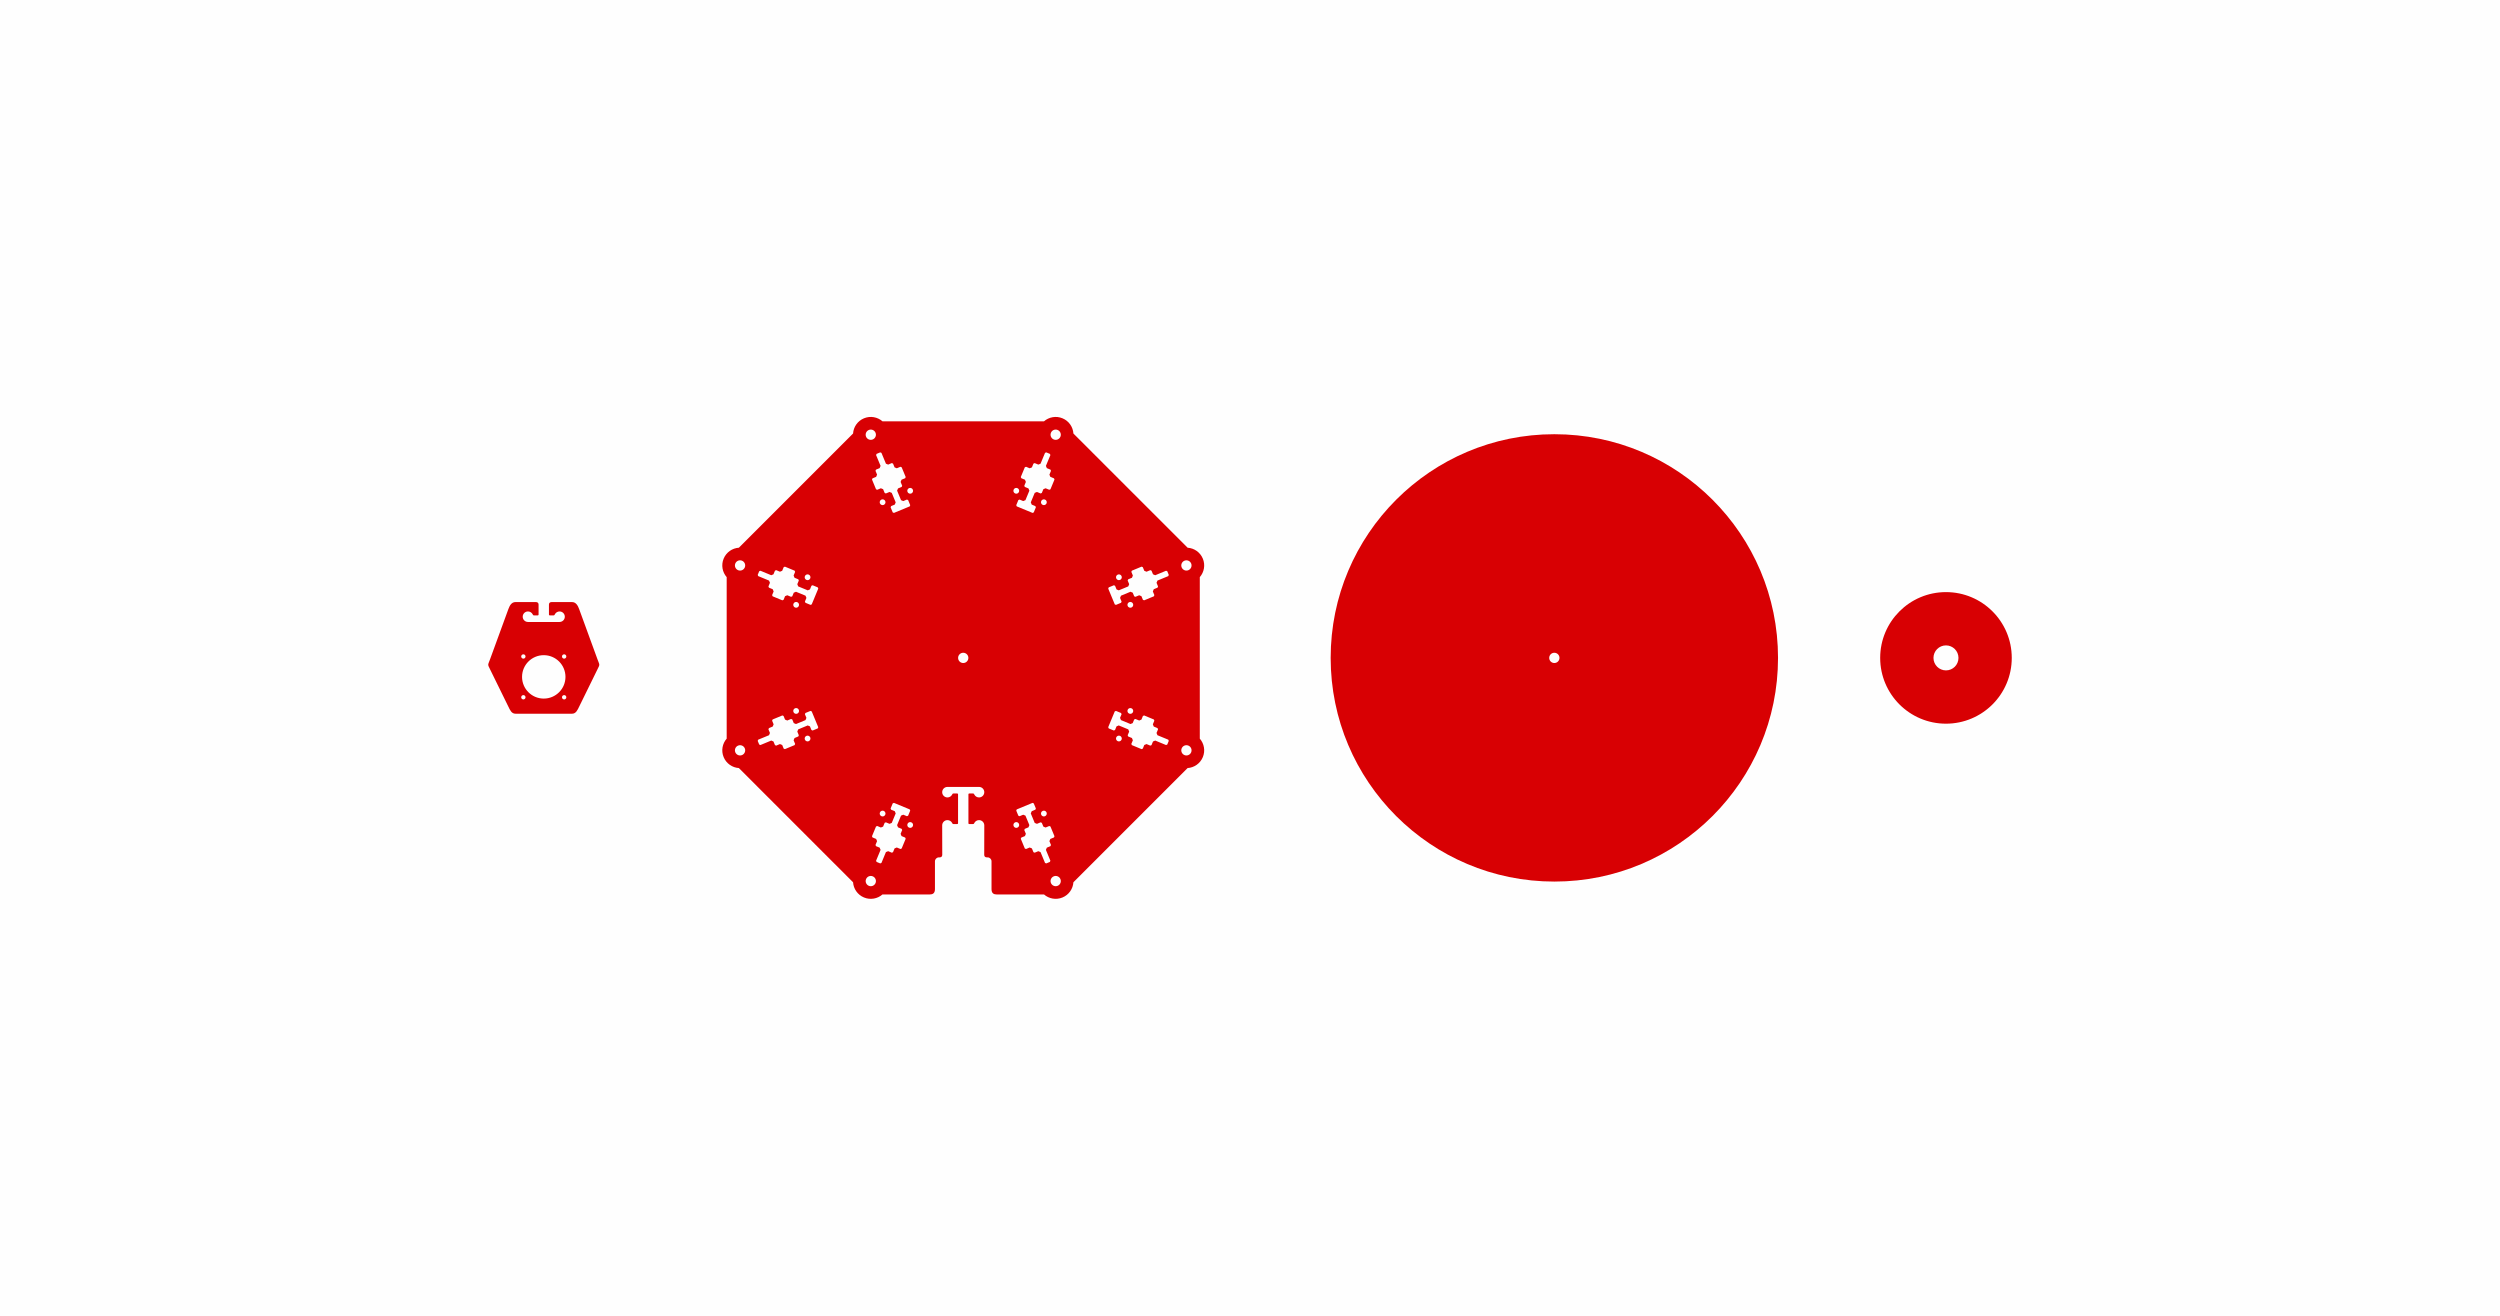 <?xml version="1.0" encoding="UTF-8"?>
<!DOCTYPE svg PUBLIC "-//W3C//DTD SVG 1.1//EN" "http://www.w3.org/Graphics/SVG/1.1/DTD/svg11.dtd">
<!-- Creator: CorelDRAW X7 -->
<svg xmlns="http://www.w3.org/2000/svg" xml:space="preserve" width="1900mm" height="1000mm" version="1.1" style="shape-rendering:geometricPrecision; text-rendering:geometricPrecision; image-rendering:optimizeQuality; fill-rule:evenodd; clip-rule:evenodd"
viewBox="0 0 190000 100000"
 xmlns:xlink="http://www.w3.org/1999/xlink">
 <defs>
  <style type="text/css">
   <![CDATA[
    .fil0 {fill:#FEFEFE}
    .fil1 {fill:#D80003}
   ]]>
  </style>
 </defs>
 <g id="Layer_x0020_1">
  <rect class="fil0" width="190000" height="100000"/>
  <path class="fil1" d="M66329 33399c199,-83 294,-311 211,-510 -82,-199 -310,-293 -509,-211 -199,83 -293,311 -211,510 82,199 311,293 509,211zm2811 5085l37 -91 -160 -388 -92 -38 -277 115 -169 -70 -300 -722 71 -169 277 -115 38 -91 -119 -287 71 -169 277 -115 38 -92 -306 -739 -92 -38 -277 115 -169 -70 -119 -287 -92 -38 -277 115 -169 -69 -341 -823 -92 -38 -277 115 -38 91 341 823 -71 169 -277 115 -38 91 119 288 -70 169 -278 114 -37 92 306 739 91 38 277 -115 170 70 119 287 91 38 277 -115 170 69 299 723 -71 169 -277 115 -38 91 161 388 92 38 1201 -498zm118 -979c112,-47 166,-176 119,-288 -46,-112 -175,-166 -287,-119 -113,46 -166,175 -119,287 46,113 175,166 287,120zm-2096 868c112,-47 165,-175 119,-288 -47,-112 -175,-165 -287,-119 -113,47 -166,175 -120,288 47,112 176,165 288,119zm12921 -4974c198,82 427,-12 509,-211 82,-199 -12,-427 -211,-510 -199,-82 -427,12 -509,211 -83,199 12,427 211,510zm-1610 5583l92 -38 161 -388 -38 -91 -277 -115 -71 -169 299 -723 170 -69 277 115 91 -38 119 -287 170 -70 277 115 91 -38 306 -739 -37 -92 -278 -114 -70 -169 119 -288 -38 -91 -277 -115 -71 -169 341 -823 -38 -91 -277 -115 -92 38 -341 823 -169 69 -277 -115 -92 38 -119 288 -169 69 -277 -115 -92 38 -306 739 38 92 277 115 71 169 -119 287 38 91 277 115 71 169 -300 723 -169 69 -277 -115 -92 38 -160 388 37 91 1201 498zm777 -609c112,46 241,-7 288,-119 46,-113 -7,-241 -120,-288 -112,-46 -240,7 -287,119 -46,113 7,241 119,288zm-2096 -868c112,46 241,-7 287,-120 47,-112 -6,-240 -119,-287 -112,-47 -241,7 -287,119 -47,112 7,241 119,288zm12653 5619c83,199 311,293 510,211 199,-83 293,-311 211,-510 -83,-199 -311,-293 -510,-211 -199,83 -293,311 -211,510zm-5085 2810l91 38 388 -161 38 -92 -115 -277 70 -169 722 -300 169 71 115 277 91 38 288 -119 169 71 114 277 92 38 739 -306 38 -92 -115 -277 70 -169 287 -119 38 -92 -115 -277 69 -169 824 -341 37 -92 -114 -277 -92 -38 -823 341 -169 -70 -115 -278 -91 -38 -287 119 -169 -70 -115 -277 -92 -38 -739 306 -38 91 115 277 -69 170 -288 119 -38 91 115 278 -69 169 -723 299 -169 -70 -114 -278 -92 -37 -388 160 -38 92 498 1201zm980 118c46,112 175,166 287,119 112,-46 166,-175 119,-287 -46,-112 -175,-166 -287,-119 -113,46 -166,175 -119,287zm-869 -2096c47,112 176,166 288,119 112,-46 165,-175 119,-287 -47,-113 -175,-166 -288,-119 -112,46 -165,175 -119,287zm4974 12921c-82,199 13,427 211,509 199,82 427,-12 510,-211 82,-199 -12,-427 -211,-509 -199,-83 -427,12 -510,211zm-5583 -1609l38 91 388 161 92 -38 114 -277 169 -71 723 299 69 170 -115 277 38 91 287 119 70 170 -115 277 38 91 739 307 92 -38 115 -277 169 -71 287 119 91 -38 115 -277 169 -71 823 341 92 -38 114 -277 -37 -92 -824 -340 -69 -170 115 -277 -38 -92 -287 -119 -70 -169 115 -277 -38 -92 -739 -306 -92 38 -114 277 -169 71 -288 -119 -91 38 -115 277 -169 71 -722 -300 -70 -169 115 -277 -38 -92 -388 -160 -91 38 -498 1201zm609 776c-46,112 7,241 119,288 113,46 241,-7 288,-119 46,-113 -7,-241 -119,-288 -112,-46 -241,7 -288,119zm869 -2096c-47,112 6,241 119,288 112,46 241,-7 287,-120 47,-112 -7,-240 -119,-287 -112,-46 -241,7 -287,119zm-5619 12654c-199,82 -294,310 -211,509 82,199 310,293 509,211 199,-82 293,-310 211,-509 -82,-199 -310,-294 -509,-211zm-2811 -5086l-37 91 160 388 92 38 277 -115 169 70 300 722 -71 169 -277 115 -38 91 119 288 -71 169 -277 115 -38 91 306 739 92 38 277 -115 169 70 119 287 92 38 277 -115 169 70 341 823 92 38 277 -115 38 -92 -341 -823 71 -169 277 -115 38 -91 -119 -287 70 -169 278 -115 37 -92 -306 -739 -91 -38 -277 115 -170 -69 -119 -288 -91 -37 -277 114 -170 -69 -299 -723 71 -168 277 -115 38 -92 -161 -388 -92 -38 -1201 498zm-118 980c-112,46 -166,175 -119,287 46,112 175,166 287,119 113,-46 166,-175 119,-287 -46,-112 -175,-166 -287,-119zm2096 -868c-112,46 -165,175 -119,287 47,112 175,166 287,119 113,-46 166,-175 120,-287 -47,-113 -176,-166 -288,-119zm-12921 4974c-198,-83 -427,12 -509,211 -82,199 12,427 211,509 199,82 427,-12 510,-211 82,-199 -13,-427 -212,-509zm1610 -5584l-92 38 -161 388 38 92 277 114 71 170 -299 722 -170 69 -277 -114 -91 37 -119 288 -170 69 -277 -115 -91 38 -306 739 37 92 278 115 70 169 -119 287 38 91 277 115 71 169 -341 823 38 92 277 115 92 -38 341 -823 169 -70 277 115 92 -38 119 -287 169 -70 277 115 92 -38 306 -739 -38 -91 -277 -115 -71 -169 119 -288 -38 -91 -277 -115 -71 -169 300 -722 169 -70 277 115 92 -38 160 -388 -37 -91 -1201 -498zm-777 609c-112,-46 -241,7 -288,120 -46,112 7,241 120,287 112,47 240,-7 287,-119 46,-112 -7,-241 -119,-288zm2096 869c-112,-47 -241,7 -287,119 -47,112 6,241 119,287 112,47 241,-7 287,-119 47,-112 -7,-241 -119,-287zm-12653 -5619c-83,-199 -311,-294 -510,-211 -199,82 -293,310 -211,509 83,199 311,293 510,211 199,-82 293,-310 211,-509zm5085 -2810l-91 -38 -388 160 -38 92 115 277 -70 170 -722 299 -169 -71 -115 -277 -91 -38 -288 119 -169 -71 -114 -277 -92 -38 -739 306 -38 92 115 277 -70 169 -287 119 -38 92 115 277 -69 170 -824 340 -37 92 114 277 92 38 823 -341 169 71 115 277 91 38 287 -119 170 70 114 278 92 38 739 -307 38 -91 -115 -277 70 -170 287 -119 38 -91 -115 -277 69 -170 723 -299 169 71 114 277 92 38 388 -161 38 -91 -498 -1201zm-980 -119c-46,-112 -175,-165 -287,-119 -112,47 -166,175 -119,287 46,113 175,166 287,120 113,-47 166,-176 119,-288zm869 2096c-47,-112 -176,-165 -288,-119 -112,47 -165,175 -119,288 47,112 175,165 288,119 112,-47 165,-176 119,-288zm-4974 -12920c82,-199 -12,-427 -211,-510 -199,-82 -427,12 -510,211 -82,199 12,427 211,510 199,82 427,-12 510,-211zm5583 1609l-38 -92 -388 -161 -92 38 -114 278 -169 70 -723 -299 -69 -169 115 -278 -38 -91 -287 -119 -70 -170 115 -277 -38 -91 -739 -306 -92 38 -115 277 -169 70 -287 -119 -91 38 -115 278 -169 70 -823 -341 -92 38 -114 277 37 92 824 341 69 169 -115 277 38 92 287 119 70 169 -115 277 38 92 739 306 92 -38 114 -277 169 -71 288 119 91 -38 115 -277 169 -70 722 299 70 169 -115 277 38 92 388 161 91 -38 498 -1201zm-609 -777c46,-112 -7,-241 -119,-287 -113,-47 -241,6 -288,119 -46,112 7,241 119,287 112,47 241,-7 288,-119zm-869 2096c47,-112 -6,-241 -119,-287 -112,-47 -241,7 -287,119 -47,112 7,241 119,287 112,47 241,-7 287,-119zm12496 3558c215,0 390,175 390,390 0,216 -175,390 -390,390 -215,0 -390,-174 -390,-390 0,-215 175,-390 390,-390zm-8373 17442l-8679 -8679c-496,-34 -954,-340 -1157,-831 -203,-490 -96,-1031 231,-1405l0 -12274c-327,-374 -434,-915 -231,-1405 203,-491 662,-798 1158,-831l8678 -8679c33,-495 340,-954 831,-1157 490,-203 1031,-96 1406,231l12273 0c374,-327 915,-434 1405,-231 491,203 798,662 831,1158l8679 8678c495,33 954,340 1157,831 203,490 96,1031 -231,1405l0 12274c327,374 434,915 231,1405 -203,491 -662,798 -1157,831l-8679 8679c-34,496 -340,954 -831,1157 -490,203 -1031,96 -1405,-231l-3596 0c-182,0 -389,-55 -391,-392l0 -2125c0,-165 -135,-300 -300,-300l-55 0c-105,0 -200,-53 -200,-187l5 -2245c0,-221 -179,-400 -400,-400 -155,0 -289,88 -356,216 -47,91 -43,84 -195,84l-173 0c-58,0 -82,-19 -82,-78l0 -746 0 -1421c0,-60 24,-79 82,-79l173 0c152,0 148,-7 195,84 67,129 201,217 356,217 221,0 400,-179 400,-400 0,-221 -179,-400 -400,-400l-1200 0 -1200 0c-221,0 -400,179 -400,400 0,221 179,400 400,400 155,0 289,-88 356,-217 47,-91 44,-84 195,-84l173 0c59,0 82,19 82,79l0 1421 0 746c0,59 -23,78 -82,78l-173 0c-151,0 -148,7 -195,-84 -67,-128 -201,-216 -356,-216 -221,0 -400,179 -400,400l5 2245c0,134 -95,187 -200,187l-55 0c-165,0 -300,135 -300,300l0 2125c-2,337 -210,392 -392,392l-3595 0c-374,327 -915,434 -1405,231 -491,-203 -798,-662 -831,-1157z"/>
  <path class="fil1" d="M118130 49610c215,0 390,175 390,390 0,215 -175,390 -390,390 -216,0 -390,-175 -390,-390 0,-215 174,-390 390,-390zm0 -16610c9389,0 17000,7611 17000,17000 0,9389 -7611,17000 -17000,17000 -9389,0 -17000,-7611 -17000,-17000 0,-9389 7611,-17000 17000,-17000z"/>
  <path class="fil1" d="M39176 45758l1556 0c105,0 200,53 200,188l0 746c0,59 -24,79 -82,79l-173 0c-152,0 -148,6 -195,-85 -67,-128 -201,-216 -356,-216 -221,0 -400,179 -400,400 0,221 179,400 400,400l1200 0 1200 0c221,0 400,-179 400,-400 0,-221 -179,-400 -400,-400 -155,0 -289,88 -356,216 -47,91 -44,85 -195,85l-173 0c-59,0 -82,-20 -82,-79l0 -746c0,-135 95,-188 200,-188l1556 0c299,0 441,264 544,545l1391 3810c170,466 197,348 -19,788l-1372 2796c-132,269 -245,545 -544,545l-2150 0 -2150 0c-299,0 -413,-276 -544,-545l-1372 -2796c-216,-440 -189,-322 -19,-788l1391 -3810c102,-281 245,-545 544,-545zm600 4300c91,0 165,-74 165,-165 0,-91 -74,-165 -165,-165 -91,0 -165,74 -165,165 0,91 74,165 165,165zm0 3100c91,0 165,-74 165,-165 0,-91 -74,-165 -165,-165 -91,0 -165,74 -165,165 0,91 74,165 165,165zm3100 0c91,0 165,-74 165,-165 0,-91 -74,-165 -165,-165 -91,0 -165,74 -165,165 0,91 74,165 165,165zm0 -3100c91,0 165,-74 165,-165 0,-91 -74,-165 -165,-165 -91,0 -165,74 -165,165 0,91 74,165 165,165zm-1550 -265c911,0 1650,739 1650,1650 0,911 -739,1650 -1650,1650 -911,0 -1650,-739 -1650,-1650 0,-911 739,-1650 1650,-1650z"/>
  <path class="fil1" d="M147894 45000c2762,0 5000,2239 5000,5000 0,2761 -2238,5000 -5000,5000 -2761,0 -5000,-2239 -5000,-5000 0,-2761 2239,-5000 5000,-5000zm0 4050c525,0 950,425 950,950 0,525 -425,950 -950,950 -524,0 -950,-425 -950,-950 0,-525 426,-950 950,-950z"/>
 </g>
</svg>
